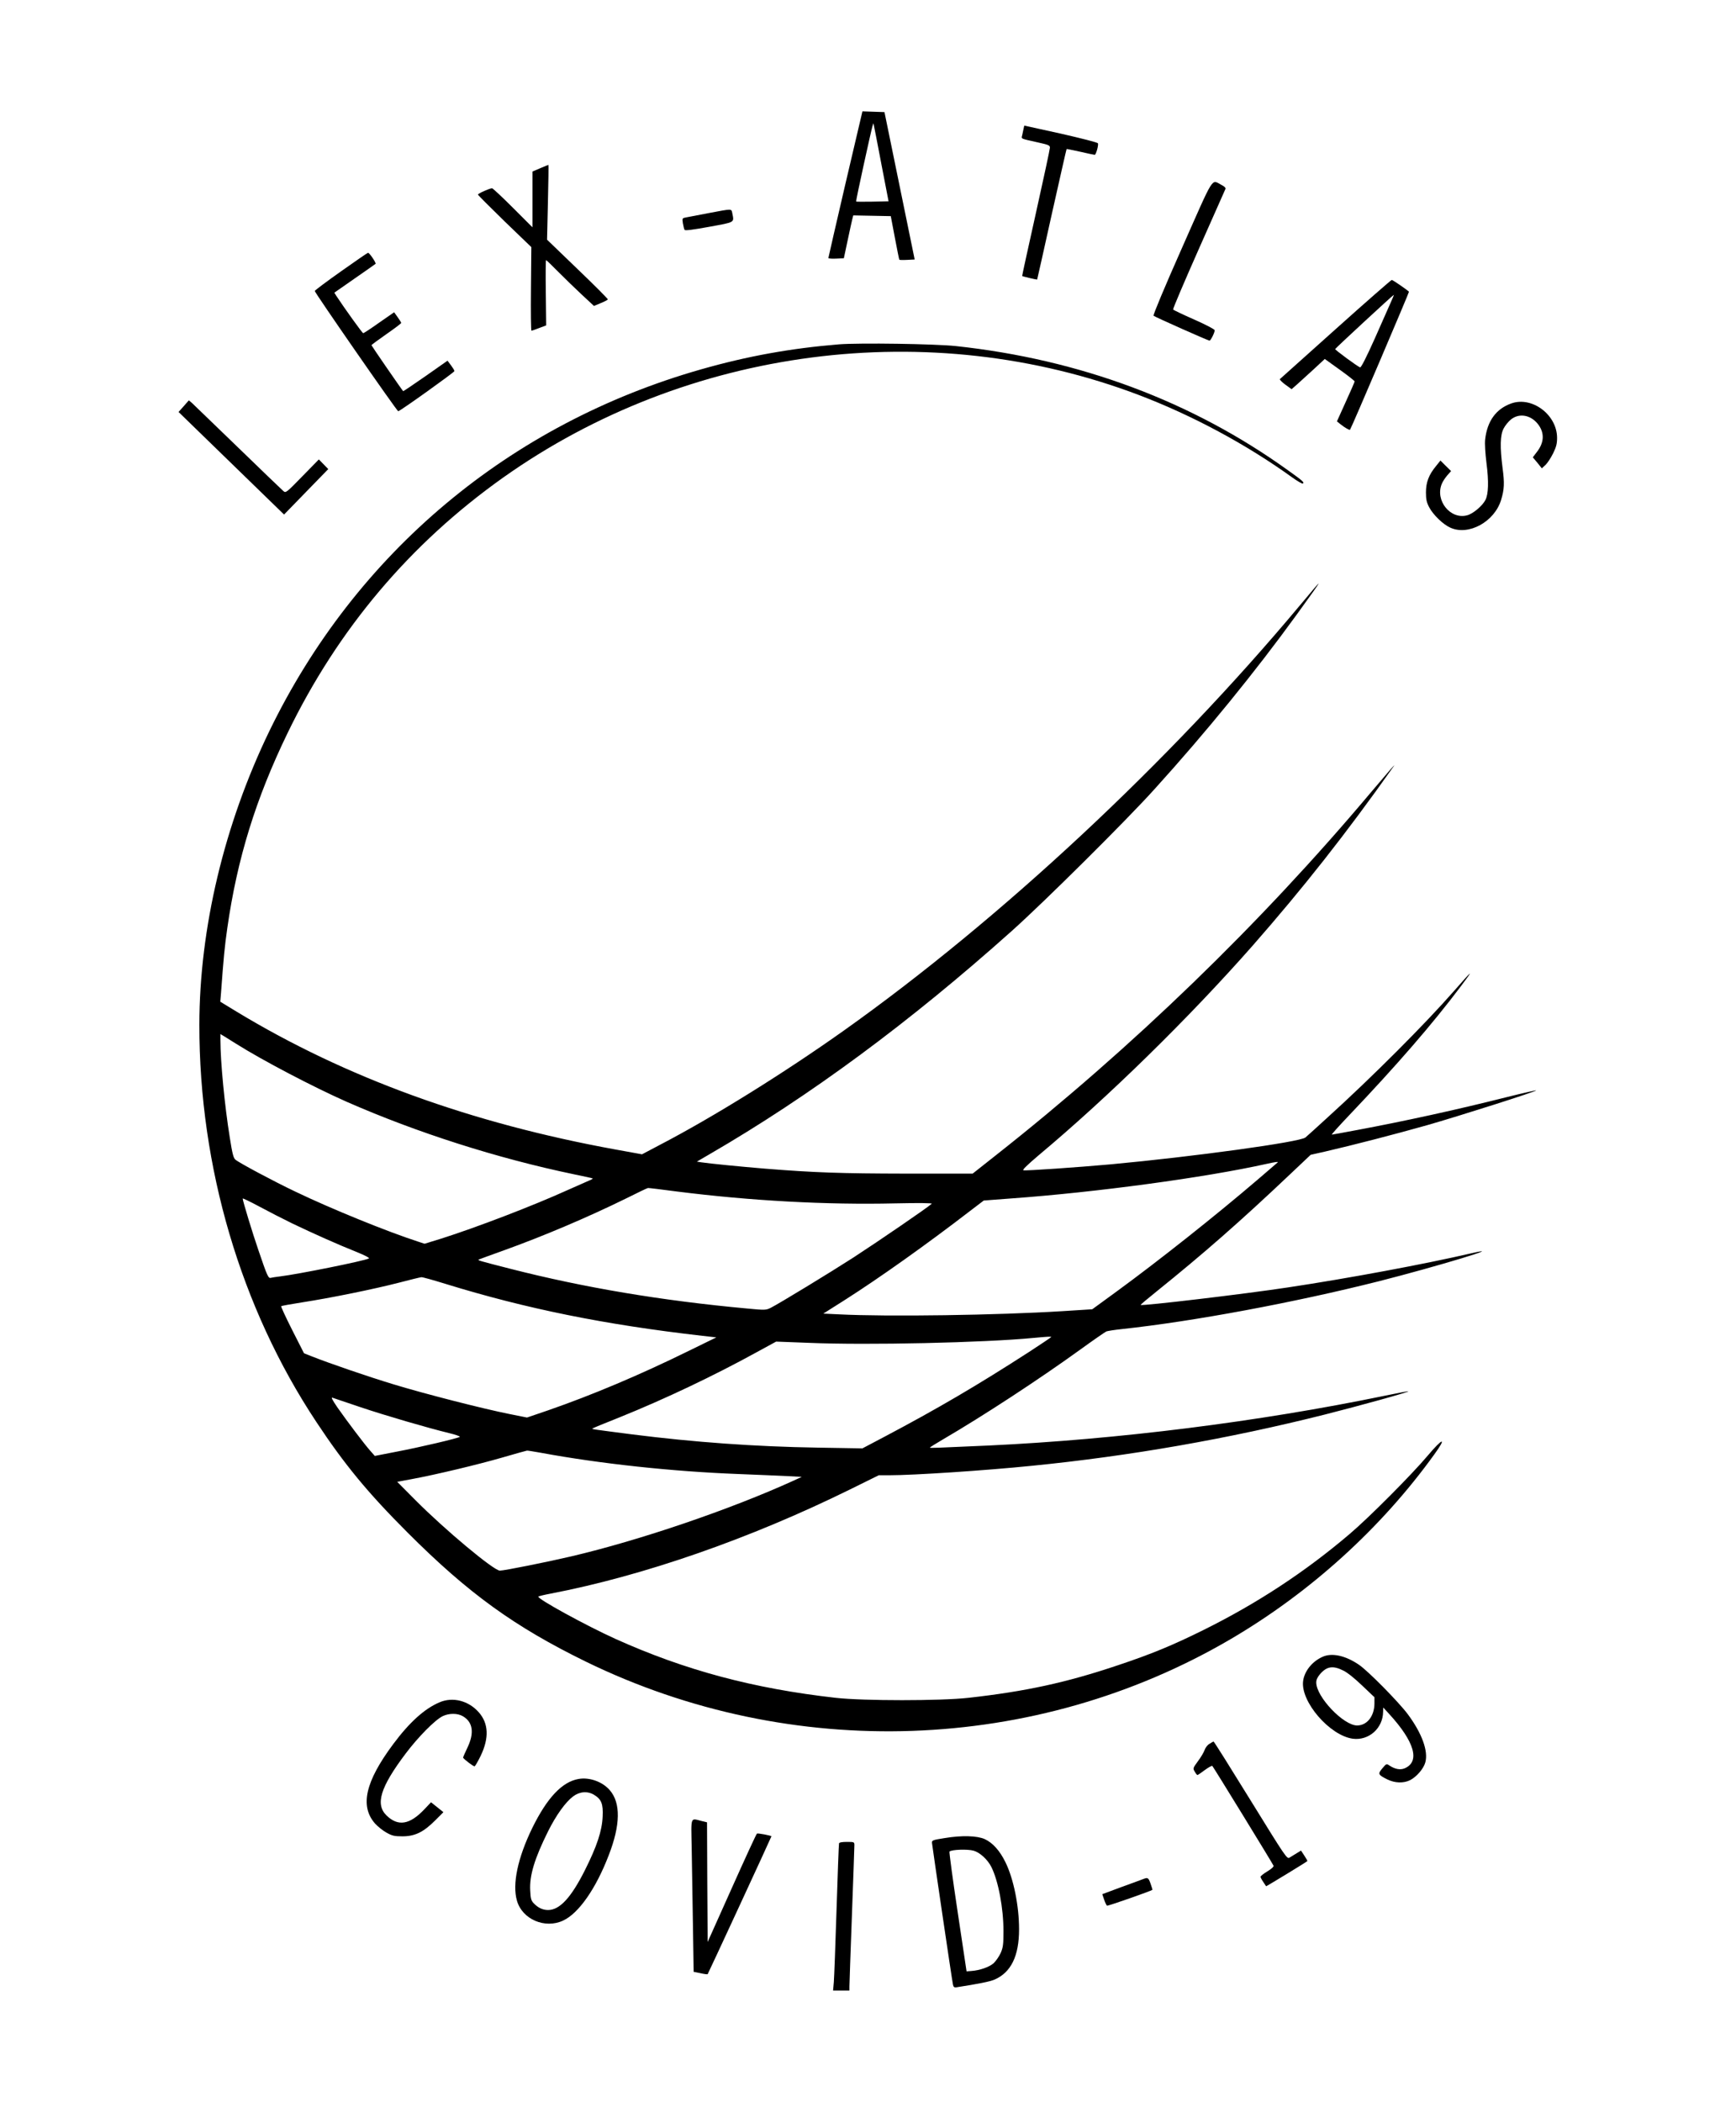 <?xml version="1.0" standalone="no"?>
<!DOCTYPE svg PUBLIC "-//W3C//DTD SVG 20010904//EN"
 "http://www.w3.org/TR/2001/REC-SVG-20010904/DTD/svg10.dtd">
<svg version="1.0" xmlns="http://www.w3.org/2000/svg"
 width="1402pt" height="1697pt" viewBox="0 0 1402 1697"
 preserveAspectRatio="xMidYMid meet">

<g transform="translate(0,1697) scale(0.1,-0.1)"
fill="#000000" stroke="none">
<path d="M6827 15483 c-75 -323 -137 -592 -137 -596 0 -4 28 -7 62 -5 l63 3
31 146 c17 80 34 158 38 173 l7 27 151 -3 152 -3 33 -174 c18 -95 34 -175 36
-178 3 -2 31 -3 64 -1 l60 3 -122 595 -122 595 -89 3 -89 3 -138 -588z m292
157 l57 -295 -130 -3 c-71 -1 -130 -1 -132 1 -4 3 121 573 133 612 l7 20 4
-20 c3 -11 30 -153 61 -315z"/>
<path d="M8266 15929 c-3 -15 -8 -38 -11 -52 -8 -29 -15 -25 128 -57 87 -19
97 -24 96 -43 0 -12 -51 -249 -113 -527 -62 -278 -112 -506 -111 -508 3 -4
119 -31 121 -29 1 1 54 238 118 527 65 288 118 526 120 527 1 1 50 -9 110 -22
60 -14 112 -25 117 -25 10 0 32 77 26 93 -2 7 -137 41 -299 78 l-296 65 -6
-27z"/>
<path d="M4363 15612 l-63 -27 0 -225 0 -225 -158 158 c-86 86 -162 157 -168
157 -19 0 -114 -42 -114 -51 0 -4 97 -101 215 -216 l216 -208 -3 -338 c-2
-185 0 -337 4 -337 3 0 32 10 63 22 l56 21 -3 264 c-2 144 -1 263 2 263 3 0
48 -43 100 -96 52 -52 138 -136 191 -185 l96 -89 55 23 c30 12 56 26 57 30 1
4 -109 115 -245 245 l-246 237 7 302 c4 167 6 303 4 302 -2 0 -32 -13 -66 -27z"/>
<path d="M9546 14969 c-140 -315 -235 -543 -230 -548 11 -10 441 -201 452
-201 10 0 42 65 42 84 0 7 -72 45 -165 86 -91 40 -168 77 -171 81 -3 5 90 223
206 485 116 262 214 482 217 489 3 9 -10 21 -34 33 -82 42 -52 89 -317 -509z"/>
<path d="M5725 15250 c-82 -16 -165 -32 -183 -35 -33 -6 -33 -7 -27 -48 4 -23
10 -47 14 -53 4 -7 68 1 199 25 212 39 201 32 186 110 -8 37 2 37 -189 1z"/>
<path d="M2755 14780 c-115 -81 -211 -153 -213 -159 -3 -10 664 -971 674 -971
14 0 454 315 454 324 0 6 -13 27 -28 47 l-28 37 -178 -125 c-98 -68 -179 -123
-180 -121 -18 21 -256 367 -256 371 0 3 54 43 120 89 66 46 120 86 120 91 0 4
-13 25 -29 47 l-28 39 -121 -84 c-66 -47 -124 -85 -129 -85 -7 1 -148 197
-216 300 l-17 27 162 113 c90 62 166 116 171 120 7 6 -50 91 -61 89 -4 0 -101
-67 -217 -149z"/>
<path d="M10788 14314 c-244 -218 -447 -400 -451 -404 -5 -4 15 -24 43 -45
l51 -37 49 43 c27 24 87 79 134 122 l85 79 121 -87 c66 -47 120 -90 120 -94 0
-5 -32 -79 -72 -166 l-71 -157 29 -23 c35 -28 73 -50 77 -44 10 11 479 1111
476 1114 -19 18 -131 95 -139 95 -5 0 -209 -178 -452 -396z m448 224 c-13 -29
-72 -162 -131 -296 -71 -159 -113 -241 -121 -238 -23 9 -203 141 -201 148 2 7
468 438 474 438 1 0 -8 -24 -21 -52z"/>
<path d="M6775 14190 c-389 -32 -738 -95 -1110 -201 -1549 -440 -2792 -1481
-3491 -2924 -363 -751 -563 -1589 -564 -2368 -1 -1149 334 -2286 945 -3207
227 -343 415 -571 735 -891 491 -492 865 -762 1444 -1045 1659 -808 3628 -740
5203 182 644 377 1218 897 1647 1493 103 142 69 135 -54 -11 -127 -151 -474
-500 -630 -632 -358 -305 -748 -561 -1180 -775 -250 -124 -422 -195 -695 -286
-414 -139 -740 -210 -1205 -262 -221 -25 -849 -25 -1070 0 -665 75 -1216 222
-1780 476 -236 107 -639 327 -622 342 4 3 48 14 97 23 751 144 1611 443 2421
842 l231 114 84 0 c200 0 773 38 1149 76 796 79 1589 218 2365 413 285 72 686
183 680 189 -1 2 -90 -15 -196 -37 -1019 -210 -2152 -352 -3194 -401 -439 -20
-475 -21 -475 -17 0 3 48 33 108 68 319 186 772 482 1107 724 105 76 199 141
210 146 11 4 67 13 125 19 578 62 1397 215 2075 386 458 116 1064 299 743 225
-370 -86 -992 -202 -1479 -275 -348 -53 -1177 -151 -1187 -141 -2 2 54 49 125
106 383 308 684 572 1083 950 l165 156 120 27 c221 51 558 138 820 212 256 73
888 274 881 281 -2 2 -112 -23 -244 -56 -392 -99 -821 -193 -1208 -265 -105
-20 -194 -36 -198 -36 -5 0 56 68 135 151 393 413 677 741 905 1044 111 147
101 141 -53 -35 -232 -265 -658 -692 -1021 -1021 -86 -79 -167 -152 -179 -162
-43 -37 -902 -155 -1573 -217 -268 -24 -683 -53 -705 -48 -11 2 31 43 123 121
568 475 1216 1111 1728 1692 406 463 753 902 1137 1445 27 38 -29 -27 -184
-210 -889 -1057 -1927 -2061 -3033 -2932 l-181 -143 -540 0 c-523 1 -733 8
-1135 40 -194 16 -448 41 -514 51 l-38 6 103 60 c809 469 1617 1066 2439 1801
262 234 927 894 1153 1145 418 461 817 952 1147 1407 232 321 234 324 30 80
-1062 -1271 -2418 -2535 -3685 -3435 -482 -342 -1052 -697 -1488 -924 l-142
-75 -215 39 c-1165 212 -2179 580 -3058 1112 l-133 81 6 71 c21 288 29 371 51
525 80 559 229 1042 488 1576 406 837 988 1526 1739 2059 1488 1055 3445 1309
5137 666 430 -164 863 -396 1234 -663 43 -31 83 -54 87 -51 15 9 3 20 -119
107 -773 556 -1679 895 -2682 1003 -171 18 -777 27 -945 14z m-4869 -5646
c216 -136 627 -351 894 -469 569 -250 1219 -457 1834 -585 83 -17 152 -32 153
-34 2 -2 -13 -11 -34 -19 -21 -9 -94 -41 -163 -72 -286 -130 -744 -305 -1028
-395 l-133 -41 -52 17 c-247 80 -696 262 -990 403 -169 80 -456 233 -486 259
-16 14 -25 49 -45 177 -42 259 -76 617 -76 788 l0 49 38 -23 c20 -12 60 -37
88 -55z m8413 -958 c-2 -2 -76 -66 -164 -141 -339 -290 -798 -654 -1142 -905
l-192 -140 -238 -15 c-527 -33 -1415 -46 -1806 -26 l-128 6 180 114 c276 176
655 445 1003 713 l113 86 225 17 c679 49 1562 168 2060 279 68 15 96 19 89 12z
m-4846 -236 c586 -74 1202 -108 1757 -95 186 4 301 3 295 -3 -35 -32 -422
-297 -634 -435 -188 -121 -592 -367 -666 -405 -39 -19 -45 -20 -190 -6 -696
64 -1318 169 -1910 320 -266 68 -274 70 -255 77 8 4 96 35 195 71 328 118 685
270 992 421 92 46 171 84 176 84 4 1 112 -12 240 -29z m-3113 -257 c171 -82
373 -172 519 -230 72 -29 108 -49 100 -53 -35 -19 -570 -127 -719 -145 -30 -3
-63 -9 -72 -11 -21 -6 -29 11 -102 226 -47 136 -126 396 -126 414 0 4 60 -25
133 -64 72 -39 193 -101 267 -137z m1238 -488 c652 -201 1285 -329 2072 -419
l115 -13 -225 -110 c-390 -192 -779 -356 -1134 -479 l-170 -58 -140 28 c-212
42 -693 165 -941 241 -201 61 -511 167 -660 226 l-60 24 -95 187 c-52 103 -92
189 -89 193 4 3 80 17 170 31 228 35 580 107 778 158 91 24 174 44 184 45 10
1 98 -24 195 -54z m4892 -429 c0 -2 -80 -56 -177 -119 -421 -272 -746 -462
-1168 -685 l-180 -95 -360 6 c-507 8 -1003 44 -1500 107 -310 40 -326 42 -321
47 2 3 102 44 223 92 364 147 758 334 1107 526 l154 84 264 -10 c473 -20 1415
1 1818 40 107 10 140 12 140 7z m-5580 -566 c205 -69 542 -167 718 -210 51
-12 90 -26 85 -30 -12 -11 -321 -84 -517 -121 l-169 -33 -38 43 c-46 52 -183
233 -265 350 -40 59 -52 82 -39 77 11 -4 112 -38 225 -76z m1461 -369 c475
-88 1063 -151 1590 -171 156 -6 336 -14 399 -17 l115 -6 -65 -30 c-509 -232
-1242 -482 -1797 -612 -201 -47 -542 -115 -576 -115 -49 0 -442 328 -681 568
l-148 149 118 22 c190 35 534 117 734 175 102 30 190 54 196 55 5 1 57 -8 115
-18z"/>
<path d="M1484 13691 l-42 -47 426 -414 426 -414 179 184 178 183 -38 39 -38
39 -133 -136 c-133 -136 -134 -137 -155 -118 -12 10 -177 169 -367 353 -190
184 -357 345 -370 357 l-25 21 -41 -47z"/>
<path d="M12205 13713 c-123 -44 -194 -142 -211 -291 -4 -35 1 -110 11 -192
19 -146 16 -250 -9 -297 -24 -47 -100 -111 -147 -123 -135 -37 -261 119 -205
254 7 18 27 48 44 68 l31 35 -43 42 -43 43 -36 -45 c-58 -70 -81 -131 -81
-212 0 -56 5 -80 26 -120 31 -60 112 -139 171 -165 147 -67 356 47 410 224 26
86 28 136 12 256 -22 171 -20 266 8 320 12 24 39 57 60 74 70 56 168 34 225
-48 46 -67 41 -140 -14 -212 l-35 -46 37 -44 36 -45 30 28 c16 15 43 57 61 93
25 51 32 77 32 125 0 186 -202 338 -370 278z"/>
<path d="M10683 3595 c-85 -37 -148 -115 -159 -196 -22 -166 214 -440 401
-466 129 -17 244 84 245 218 l1 34 46 -50 c207 -225 254 -387 127 -441 -35
-15 -78 -7 -122 22 -25 17 -26 16 -58 -22 -38 -45 -35 -52 39 -89 63 -31 132
-33 186 -6 52 27 108 92 122 143 25 91 -27 234 -141 388 -73 98 -322 351 -395
400 -108 74 -217 98 -292 65z m166 -112 c32 -15 95 -66 152 -121 l99 -94 0
-52 c-1 -101 -60 -176 -140 -176 -110 0 -330 231 -330 347 0 22 10 44 32 69
54 62 104 69 187 27z"/>
<path d="M3550 3227 c-121 -51 -243 -161 -374 -337 -226 -303 -271 -501 -147
-642 22 -24 63 -57 92 -73 46 -26 65 -30 129 -30 100 0 169 33 263 127 l68 68
-50 40 -50 40 -53 -56 c-119 -126 -213 -141 -306 -51 -93 90 -51 228 154 500
101 134 237 272 299 302 51 25 121 25 164 -1 80 -47 93 -134 36 -253 -19 -40
-35 -76 -35 -80 0 -9 81 -71 92 -71 5 0 27 38 50 85 69 144 64 261 -15 351
-83 94 -210 127 -317 81z"/>
<path d="M9768 2892 c-16 -9 -33 -31 -39 -49 -6 -18 -30 -59 -54 -91 -42 -57
-42 -59 -26 -85 8 -15 18 -27 22 -27 3 0 30 18 59 40 30 22 57 37 61 33 11
-12 488 -789 494 -805 3 -8 -15 -25 -50 -46 -30 -18 -55 -38 -55 -44 0 -5 10
-24 22 -41 12 -18 22 -33 23 -35 2 -2 324 194 333 203 2 2 -9 22 -24 44 l-27
41 -36 -22 c-20 -12 -45 -28 -57 -35 -20 -13 -32 5 -314 462 -161 261 -295
475 -299 475 -3 0 -18 -8 -33 -18z"/>
<path d="M4672 2608 c-132 -23 -253 -151 -373 -395 -118 -242 -163 -455 -124
-588 43 -150 226 -229 373 -160 125 58 264 256 368 527 95 244 98 422 9 525
-59 69 -165 107 -253 91z m126 -128 c59 -36 74 -73 69 -175 -5 -116 -46 -240
-144 -435 -111 -220 -202 -319 -296 -320 -44 0 -82 18 -117 55 -21 22 -25 38
-28 102 -7 121 35 259 145 480 64 128 139 233 201 280 53 40 117 45 170 13z"/>
<path d="M5586 2053 c2 -126 7 -402 10 -615 l6 -387 55 -11 c30 -7 56 -10 58
-8 4 4 515 1108 515 1113 0 6 -109 27 -117 22 -5 -3 -96 -201 -203 -440 l-195
-435 -3 483 -2 483 -45 11 c-91 23 -84 41 -79 -216z"/>
<path d="M7630 2131 c-101 -16 -105 -18 -103 -41 3 -31 161 -1105 169 -1141 4
-20 10 -25 27 -23 174 27 271 46 308 62 134 58 199 190 199 407 0 188 -44 407
-110 541 -46 94 -103 157 -168 187 -62 27 -184 31 -322 8z m233 -102 c50 -14
113 -71 143 -131 56 -111 98 -331 98 -518 0 -109 -3 -132 -23 -178 -13 -28
-39 -65 -57 -82 -36 -31 -111 -57 -178 -62 l-40 -3 -72 480 c-40 264 -69 483
-66 487 16 16 145 21 195 7z"/>
<path d="M6776 2088 c-2 -7 -11 -247 -20 -533 -9 -286 -19 -550 -22 -587 l-6
-68 66 0 66 0 0 33 c0 17 9 275 20 572 11 297 20 552 20 568 0 26 -1 27 -60
27 -40 0 -62 -4 -64 -12z"/>
<path d="M9235 1801 c-11 -4 -90 -34 -177 -65 l-156 -58 15 -44 c8 -24 19 -46
23 -49 7 -4 357 119 367 128 1 2 -6 24 -15 50 -17 48 -22 51 -57 38z"/>
</g>
</svg>
